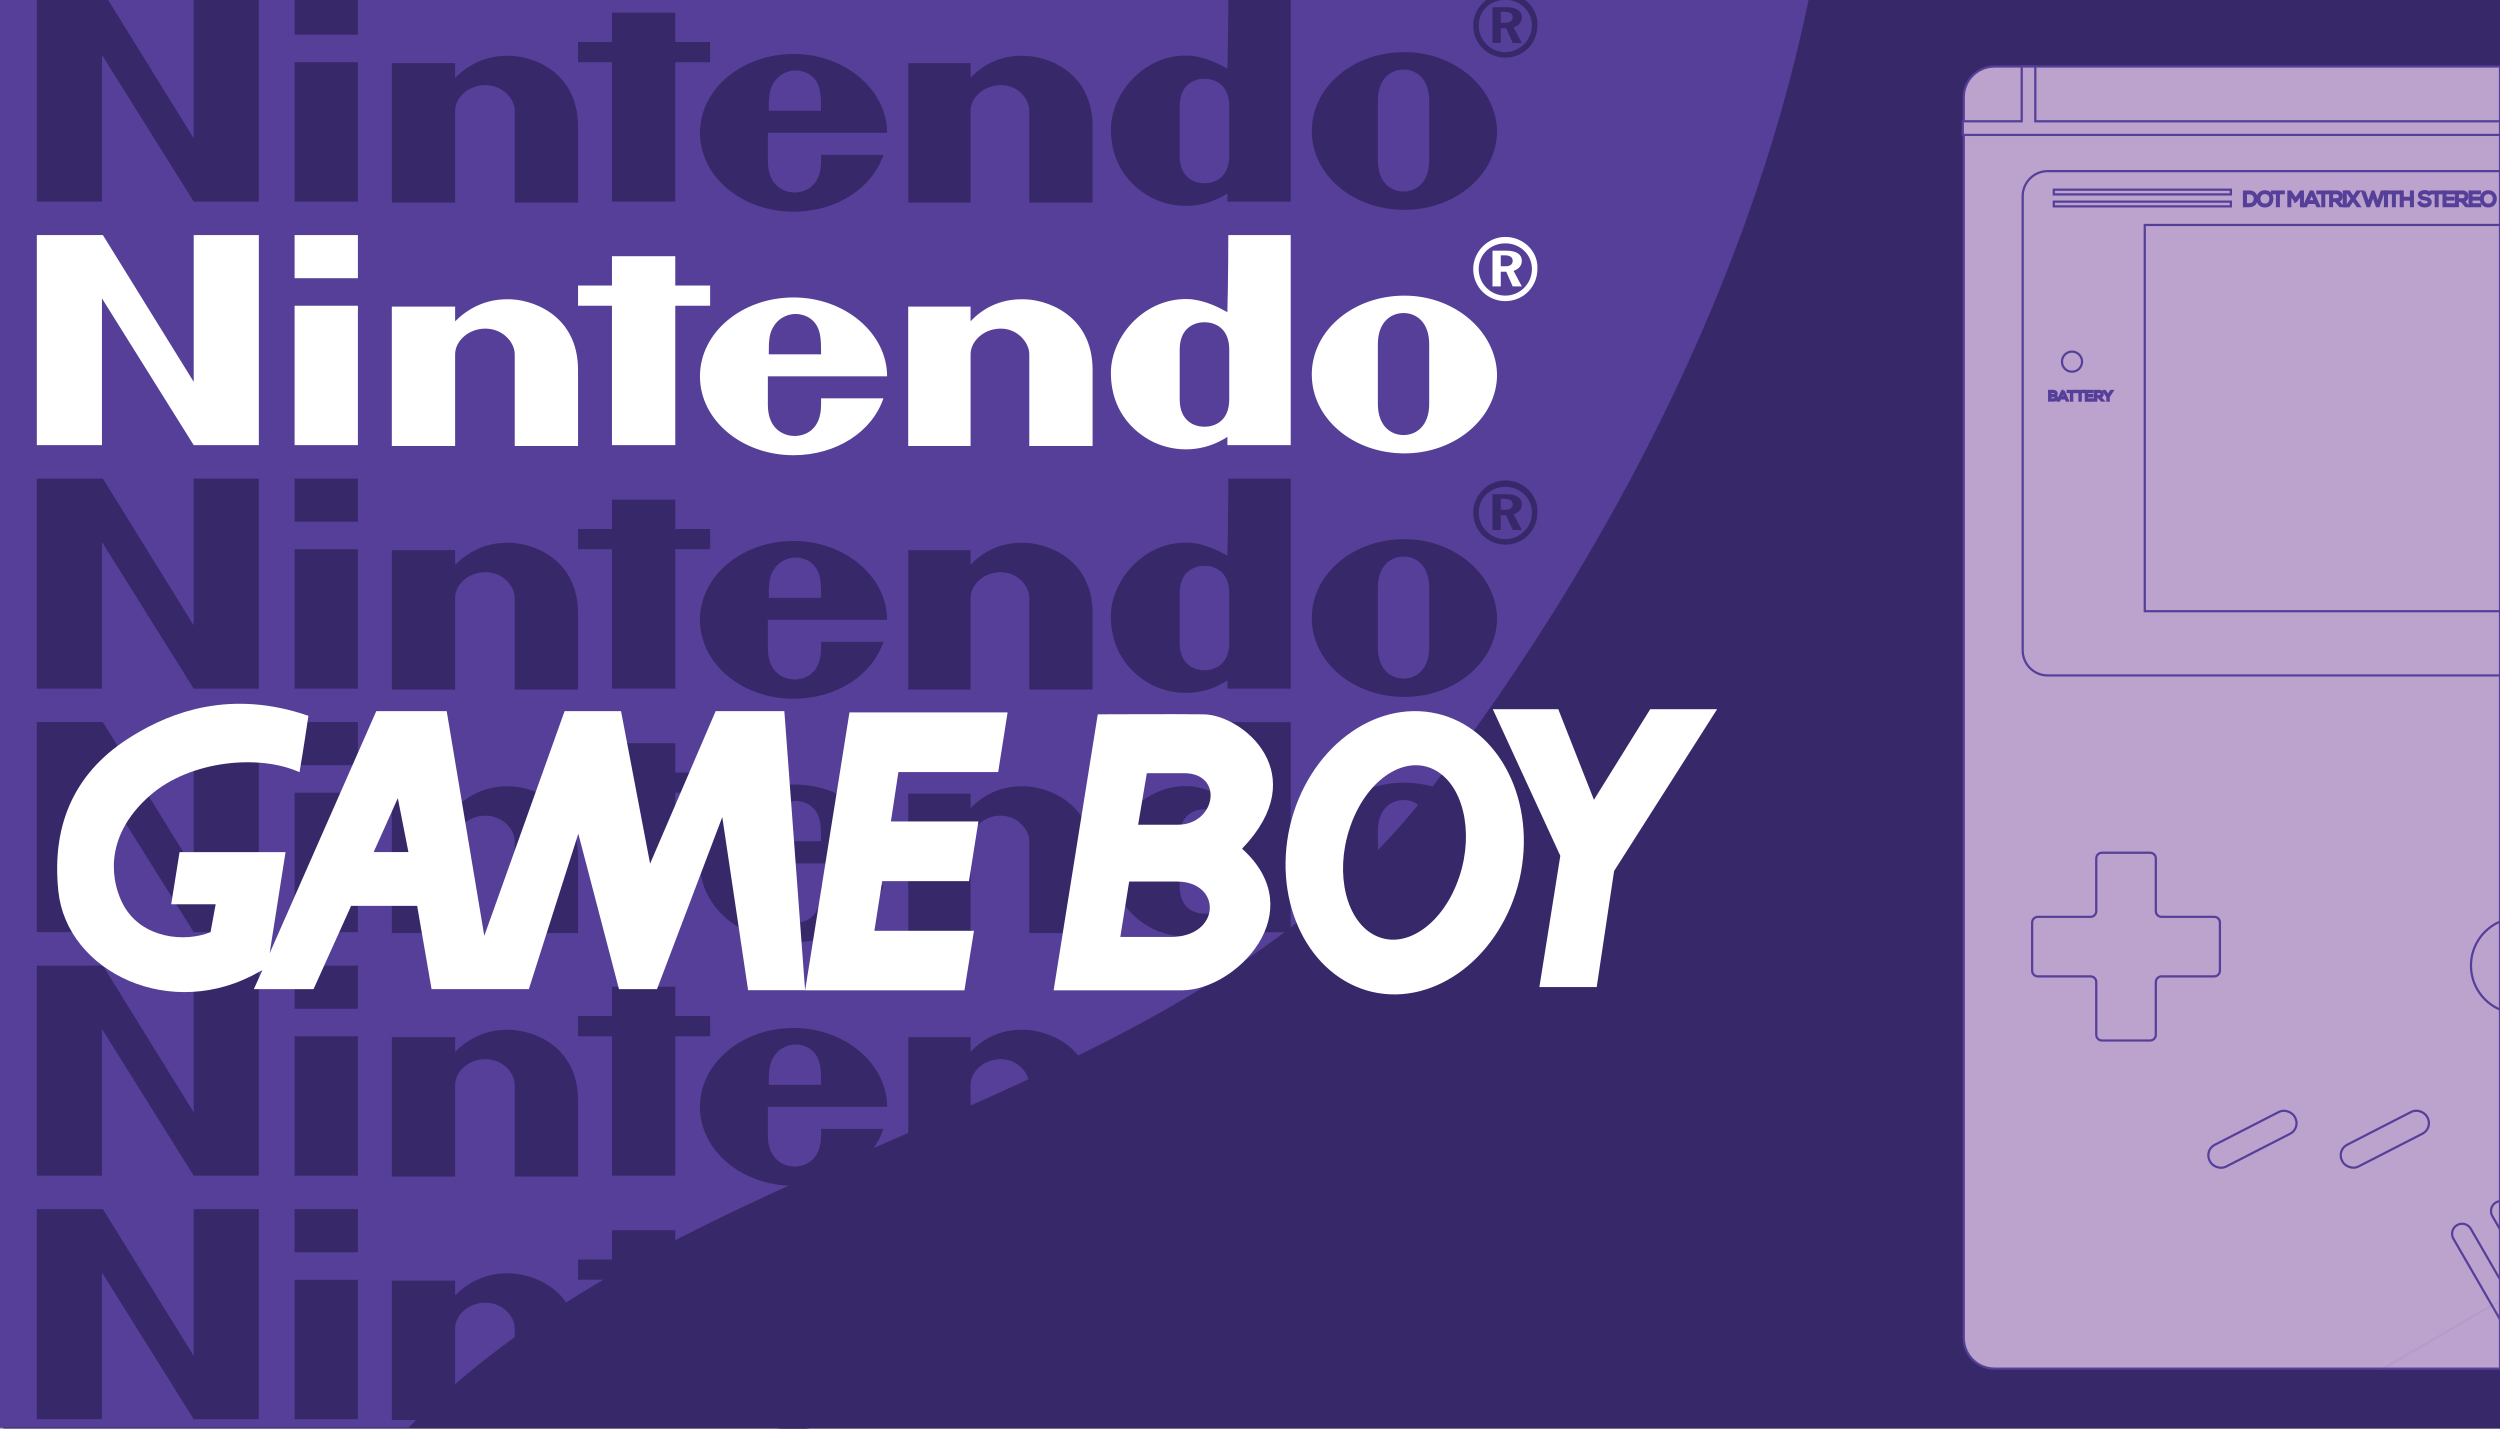 <?xml version="1.0" encoding="UTF-8"?>
<svg id="Layer_1" data-name="Layer 1" xmlns="http://www.w3.org/2000/svg" viewBox="0 0 560 320">
  <rect x="0" y="0" width="560" height="320" fill="#808080" stroke="none"/>
  <defs>
    <style>
      .cls-1 {
        fill: #372869;
      }

      .cls-2 {
        isolation: isolate;
        opacity: .06;
      }

      .cls-2, .cls-3 {
        fill: #bca3ce;
        stroke: #553f98;
        stroke-miterlimit: 10;
        stroke-width: .5px;
      }

      .cls-4 {
        fill: #fff;
      }

      .cls-5 {
        fill: #553f98;
      }
    </style>
  </defs>
  <rect class="cls-1" x=".76" y="-.02" width="559.24" height="320"/>
  <path class="cls-5" d="M405.14-.12c-3.45,16.81-8.27,33.52-14.2,49.97-.77,2.14-1.56,4.27-2.37,6.4-3.15,8.31-6.6,16.53-10.28,24.65-5.58,12.3-11.73,24.36-18.36,36.11-.66,1.19-1.34,2.38-2.03,3.56-.5.88-1,1.74-1.5,2.61h0c-10.64,18.29-22.38,35.76-34.79,52.08-48.21,64.41-136.13,76.41-201.3,120.77-3.92,2.65-7.76,5.44-11.5,8.36-1.03.8-2.04,1.61-3.05,2.44-1.96,1.61-3.9,3.27-5.82,5-2.85,2.53-5.66,5.19-8.43,7.96H-.37V-.12h405.51Z"/>
  <path class="cls-4" d="M8.26,52.66h14.79l20.34,32.87v-32.87h14.59v47.05h-14.59l-20.55-32.87v32.87h-14.59v-47.05ZM137.08,57.39h14.18v6.57h7.81v4.52h-7.81v31.23h-14.18v-31.23h-7.6v-4.52h7.6v-6.57ZM65.99,99.71v-31.23h14.18v31.23h-14.18ZM65.99,62.32v-9.66h14.18v9.66h-14.18ZM314.59,66.22c-11.51,0-20.75,7.81-20.75,17.67s9.25,17.67,20.75,17.67,20.75-8.01,20.75-17.67c-.21-9.66-9.45-17.67-20.75-17.67M320.14,83.89v6.57c0,4.93-2.88,6.99-5.75,6.99s-5.75-2.05-5.75-6.99v-13.35c0-4.93,2.88-6.99,5.75-6.99s5.75,2.05,5.75,6.99v6.78ZM275.35,83.89v-5.55c0-4.93-3.29-6.16-5.55-6.16s-5.55,1.23-5.55,6.16v11.09c0,4.93,3.29,6.16,5.55,6.16s5.55-1.23,5.55-6.16v-5.55ZM275.15,52.66h13.97v47.05h-14.18v-1.85c-5.34,3.49-11.51,3.49-16.44,1.23-1.23-.62-9.66-4.52-9.66-15.61,0-8.22,7.81-17.26,18.08-16.44,3.29.41,5.75,1.64,8.01,2.88.21-7.19.21-17.26.21-17.26h0ZM113.45,67.04c5.34-.21,16.03,3.29,16.03,15.82v17.05h-14.18v-20.55c0-2.67-2.67-5.75-6.57-5.75s-6.78,2.88-6.78,5.75v20.55h-14.18v-31.23h14.18v3.29c2.88-2.88,6.78-4.93,11.51-4.93M228.71,67.04c5.34-.21,16.03,3.29,16.03,15.82v17.05h-14.18v-20.55c0-2.67-2.67-5.75-6.37-5.75-3.9,0-6.78,2.88-6.78,5.75v20.55h-13.97v-31.23h13.97v3.29c2.67-2.88,6.57-4.93,11.3-4.93M183.92,88.82v1.85c0,5.75-3.7,6.99-5.96,6.99-2.05,0-5.96-1.23-5.96-6.99v-6.37h26.71c0-9.66-9.45-17.67-20.96-17.67s-20.96,7.81-20.96,17.67,9.45,17.67,20.96,17.67c9.66,0,17.67-5.34,20.13-12.74h-13.97M172.21,79.37c0-2.67,0-4.52,1.03-6.16,1.03-1.85,3.08-2.88,4.93-2.88s3.9.82,4.93,2.88c.82,1.64.82,3.49.82,6.16h-11.71ZM336.17,59.65h1.03c1.03,0,1.64-.41,1.64-1.23s-.62-1.23-1.85-1.23h-.82v2.47ZM343.15,60.26c0,3.29-2.67,5.96-5.96,5.96s-5.96-2.67-5.96-5.96,2.67-5.75,5.96-5.75,5.96,2.47,5.96,5.75ZM337.19,53.07c-3.9,0-7.19,3.29-7.19,7.19,0,4.11,3.29,7.19,7.19,7.19,4.11,0,7.19-3.29,7.19-7.19.21-3.9-3.08-7.19-7.19-7.19ZM337.4,56.15c2.26,0,3.49.82,3.49,2.26,0,1.03-.62,1.85-1.85,2.26l1.85,3.49h-2.05l-1.44-3.29h-1.23v3.29h-1.85v-8.01h3.08Z"/>
  <path class="cls-1" d="M275.14-.02c0,3.26-.05,10.1-.2,15.39-2.26-1.23-4.73-2.46-8.01-2.87-10.28-.83-18.08,8.22-18.08,16.43,0,11.1,8.42,15,9.65,15.62,4.93,2.26,11.1,2.26,16.44-1.23v1.84h14.18V-.02h-13.98ZM275.35,34.89c0,4.93-3.29,6.17-5.55,6.17s-5.54-1.24-5.54-6.17v-11.09c0-4.93,3.28-6.17,5.54-6.17s5.55,1.24,5.55,6.17v11.09ZM65.99-.02v7.79h14.18V-.02h-14.18ZM43.39-.02v31.01L24.21-.02h-15.95v45.18h14.58V12.29l20.55,32.87h14.59V-.02h-14.59ZM340.89,3.87c0-1.44-1.23-2.26-3.49-2.26h-3.08v8.01h1.85v-3.29h1.23l1.44,3.29h2.05l-1.85-3.49c1.24-.41,1.85-1.23,1.85-2.26ZM337.19,5.1h-1.02v-2.46h.82c1.23,0,1.85.41,1.85,1.23s-.62,1.23-1.65,1.23ZM341.61-.02h-4.01c3.1.19,5.55,2.59,5.55,5.74s-2.67,5.96-5.96,5.96-5.95-2.68-5.95-5.96,2.45-5.55,5.54-5.74h-3.86c-1.76,1.32-2.92,3.42-2.92,5.74,0,4.11,3.29,7.19,7.19,7.19,4.11,0,7.19-3.29,7.19-7.19.12-2.32-.99-4.42-2.77-5.74ZM340.89,3.87c0-1.44-1.23-2.26-3.49-2.26h-3.08v8.01h1.85v-3.29h1.23l1.44,3.29h2.05l-1.85-3.49c1.24-.41,1.85-1.23,1.85-2.26ZM337.19,5.1h-1.02v-2.46h.82c1.23,0,1.85.41,1.85,1.23s-.62,1.23-1.65,1.23ZM340.89,3.87c0-1.44-1.23-2.26-3.49-2.26h-3.08v8.01h1.85v-3.29h1.23l1.44,3.29h2.05l-1.85-3.49c1.24-.41,1.85-1.23,1.85-2.26ZM337.19,5.1h-1.02v-2.46h.82c1.23,0,1.85.41,1.85,1.23s-.62,1.23-1.65,1.23ZM183.92,36.12c0,5.76-3.7,6.99-5.96,6.99-2.05,0-5.95-1.23-5.95-6.99v-6.36h26.7c0-9.66-9.45-17.67-20.95-17.67s-20.96,7.8-20.96,17.67,9.45,17.66,20.96,17.66c9.65,0,17.67-5.34,20.13-12.73h-13.97v1.43ZM173.24,18.66c1.03-1.85,3.08-2.88,4.93-2.88s3.9.83,4.93,2.88c.82,1.64.82,3.49.82,6.16h-11.71c0-2.67,0-4.52,1.03-6.16ZM228.71,12.5c-4.72,0-8.63,2.05-11.3,4.93v-3.29h-13.97v31.23h13.97v-20.55c0-2.87,2.88-5.75,6.78-5.75s6.37,3.08,6.37,5.75v20.55h14.18v-17.05c0-12.54-10.69-16.03-16.03-15.82ZM113.45,12.5c-4.73,0-8.63,2.05-11.51,4.93v-3.29h-14.17v31.23h14.17v-20.55c0-2.87,2.88-5.75,6.78-5.75s6.58,3.08,6.58,5.75v20.55h14.18v-17.05c0-12.54-10.69-16.03-16.03-15.82ZM314.59,11.67c-11.5,0-20.75,7.81-20.75,17.67s9.25,17.67,20.75,17.67,20.75-8.01,20.75-17.67c-.2-9.65-9.45-17.67-20.75-17.67ZM320.14,35.92c0,4.93-2.88,6.98-5.75,6.98s-5.75-2.05-5.75-6.98v-13.36c0-4.93,2.87-6.98,5.75-6.98s5.75,2.05,5.75,6.98v13.36ZM65.99,13.93v31.23h14.18V13.93h-14.18ZM151.25,9.41V2.84h-14.17v6.57h-7.6v4.52h7.6v31.23h14.17V13.93h7.81v-4.52h-7.81Z"/>
  <path class="cls-1" d="M8.26,107.21h14.79l20.34,32.87v-32.87h14.59v47.05h-14.59l-20.55-32.87v32.87h-14.59v-47.05ZM137.08,111.93h14.18v6.57h7.81v4.52h-7.81v31.23h-14.18v-31.23h-7.6v-4.52h7.6v-6.57ZM65.99,154.26v-31.23h14.18v31.23h-14.18ZM65.99,116.86v-9.66h14.18v9.66h-14.18ZM314.59,120.77c-11.51,0-20.75,7.81-20.75,17.67s9.25,17.67,20.75,17.67,20.75-8.01,20.75-17.67c-.21-9.66-9.45-17.67-20.75-17.67M320.14,138.44v6.57c0,4.93-2.88,6.99-5.75,6.99s-5.75-2.05-5.75-6.99v-13.35c0-4.93,2.88-6.99,5.75-6.99s5.75,2.05,5.75,6.99v6.78ZM275.35,138.44v-5.55c0-4.93-3.29-6.16-5.55-6.16s-5.55,1.23-5.55,6.16v11.09c0,4.93,3.29,6.16,5.55,6.16s5.55-1.23,5.55-6.16v-5.55ZM275.15,107.21h13.97v47.05h-14.18v-1.85c-5.34,3.49-11.51,3.49-16.44,1.23-1.23-.62-9.66-4.52-9.66-15.61,0-8.22,7.81-17.26,18.08-16.44,3.29.41,5.75,1.64,8.01,2.88.21-7.19.21-17.26.21-17.26h0ZM113.45,121.59c5.34-.21,16.03,3.29,16.03,15.82v17.05h-14.18v-20.55c0-2.67-2.67-5.75-6.57-5.75s-6.78,2.88-6.78,5.75v20.55h-14.18v-31.23h14.18v3.29c2.88-2.88,6.78-4.93,11.51-4.93M228.71,121.59c5.34-.21,16.03,3.29,16.03,15.82v17.05h-14.18v-20.55c0-2.67-2.67-5.75-6.37-5.75-3.9,0-6.78,2.88-6.78,5.75v20.55h-13.97v-31.23h13.97v3.29c2.67-2.88,6.57-4.93,11.3-4.93M183.92,143.37v1.85c0,5.75-3.7,6.99-5.96,6.99-2.05,0-5.96-1.23-5.96-6.99v-6.37h26.71c0-9.66-9.45-17.67-20.96-17.67s-20.96,7.81-20.96,17.67,9.45,17.67,20.96,17.67c9.66,0,17.67-5.34,20.13-12.74h-13.97M172.21,133.92c0-2.67,0-4.52,1.03-6.16,1.03-1.85,3.08-2.88,4.93-2.88s3.9.82,4.93,2.88c.82,1.64.82,3.49.82,6.16h-11.71ZM336.17,114.19h1.03c1.03,0,1.64-.41,1.64-1.23s-.62-1.23-1.85-1.23h-.82v2.47ZM343.15,114.81c0,3.29-2.67,5.96-5.96,5.96s-5.96-2.67-5.96-5.96,2.67-5.75,5.96-5.75,5.96,2.47,5.96,5.75ZM337.19,107.62c-3.9,0-7.19,3.29-7.19,7.19,0,4.11,3.29,7.19,7.19,7.19,4.11,0,7.19-3.29,7.19-7.19.21-3.9-3.08-7.19-7.19-7.19ZM337.4,110.7c2.26,0,3.49.82,3.49,2.26,0,1.03-.62,1.85-1.85,2.26l1.85,3.49h-2.05l-1.44-3.29h-1.23v3.29h-1.85v-8.01h3.08Z"/>
  <path class="cls-1" d="M8.26,216.3h14.79l20.34,32.87v-32.87h14.59v47.05h-14.59l-20.55-32.87v32.87h-14.59v-47.05ZM137.08,221.03h14.18v6.57h7.81v4.52h-7.81v31.23h-14.18v-31.23h-7.6v-4.52h7.6v-6.57ZM65.99,263.35v-31.23h14.18v31.23h-14.18ZM65.99,225.96v-9.66h14.18v9.66h-14.18ZM314.59,229.86c-11.51,0-20.75,7.81-20.75,17.67s9.25,17.67,20.75,17.67,20.75-8.01,20.75-17.67c-.21-9.66-9.45-17.67-20.75-17.67M320.14,247.53v6.57c0,4.93-2.88,6.99-5.75,6.99s-5.75-2.05-5.75-6.99v-13.35c0-4.93,2.88-6.99,5.75-6.99s5.75,2.05,5.75,6.99v6.78ZM275.35,247.53v-5.55c0-4.93-3.29-6.16-5.55-6.16s-5.55,1.23-5.55,6.16v11.09c0,4.93,3.29,6.16,5.55,6.16s5.55-1.23,5.55-6.16v-5.55ZM275.15,216.3h13.97v47.05h-14.18v-1.85c-5.34,3.49-11.51,3.49-16.44,1.23-1.23-.62-9.66-4.52-9.66-15.61,0-8.22,7.81-17.26,18.08-16.44,3.29.41,5.75,1.64,8.01,2.88.21-7.19.21-17.26.21-17.26h0ZM113.45,230.68c5.34-.21,16.03,3.29,16.03,15.82v17.05h-14.18v-20.55c0-2.67-2.67-5.75-6.57-5.75s-6.78,2.88-6.78,5.75v20.55h-14.18v-31.23h14.18v3.29c2.88-2.88,6.78-4.93,11.51-4.93M228.71,230.68c5.34-.21,16.03,3.29,16.03,15.82v17.05h-14.18v-20.55c0-2.67-2.67-5.75-6.37-5.75-3.9,0-6.78,2.88-6.78,5.75v20.55h-13.97v-31.23h13.97v3.29c2.67-2.88,6.57-4.93,11.3-4.93M183.92,252.46v1.85c0,5.75-3.7,6.99-5.96,6.99-2.05,0-5.96-1.23-5.96-6.99v-6.37h26.71c0-9.66-9.45-17.67-20.96-17.67s-20.96,7.81-20.96,17.67,9.45,17.67,20.96,17.67c9.66,0,17.67-5.34,20.13-12.74h-13.97M172.21,243.01c0-2.67,0-4.52,1.03-6.16,1.03-1.85,3.08-2.88,4.93-2.88s3.9.82,4.93,2.88c.82,1.64.82,3.49.82,6.16h-11.71ZM336.17,223.29h1.03c1.03,0,1.64-.41,1.64-1.23s-.62-1.23-1.85-1.23h-.82v2.47ZM343.15,223.9c0,3.29-2.67,5.96-5.96,5.96s-5.96-2.67-5.96-5.96,2.67-5.75,5.96-5.75,5.96,2.47,5.96,5.75ZM337.19,216.71c-3.9,0-7.19,3.29-7.19,7.19,0,4.11,3.29,7.19,7.19,7.19,4.11,0,7.19-3.29,7.19-7.19.21-3.9-3.08-7.19-7.19-7.19ZM337.4,219.79c2.26,0,3.49.82,3.49,2.26,0,1.03-.62,1.85-1.85,2.26l1.85,3.49h-2.05l-1.44-3.29h-1.23v3.29h-1.85v-8.01h3.08Z"/>
  <path class="cls-1" d="M8.26,161.75h14.79l20.34,32.87v-32.87h14.59v47.05h-14.59l-20.55-32.87v32.87h-14.59v-47.05ZM137.08,166.48h14.18v6.57h7.81v4.52h-7.81v31.23h-14.18v-31.23h-7.6v-4.52h7.6v-6.57ZM65.99,208.8v-31.23h14.18v31.23h-14.18ZM65.99,171.41v-9.66h14.18v9.66h-14.18ZM314.59,175.32c-11.51,0-20.75,7.81-20.75,17.67s9.25,17.67,20.75,17.67,20.75-8.01,20.75-17.67c-.21-9.66-9.45-17.67-20.75-17.67M320.14,192.98v6.57c0,4.93-2.88,6.99-5.75,6.99s-5.75-2.05-5.75-6.99v-13.35c0-4.93,2.88-6.99,5.75-6.99s5.75,2.05,5.75,6.99v6.78ZM275.35,192.98v-5.55c0-4.93-3.29-6.16-5.55-6.16s-5.55,1.23-5.55,6.16v11.09c0,4.93,3.29,6.16,5.55,6.16s5.55-1.23,5.55-6.16v-5.55ZM275.15,161.76h13.97v47.05h-14.18v-1.85c-5.34,3.49-11.51,3.49-16.44,1.23-1.23-.62-9.66-4.52-9.66-15.61,0-8.22,7.81-17.26,18.08-16.44,3.29.41,5.75,1.64,8.01,2.88.21-7.19.21-17.26.21-17.26h0ZM113.45,176.14c5.34-.21,16.03,3.29,16.03,15.82v17.05h-14.18v-20.55c0-2.67-2.67-5.75-6.57-5.75s-6.78,2.88-6.78,5.75v20.55h-14.18v-31.23h14.18v3.29c2.88-2.88,6.78-4.93,11.51-4.93M228.71,176.14c5.34-.21,16.03,3.29,16.03,15.82v17.05h-14.18v-20.55c0-2.67-2.67-5.75-6.37-5.75-3.9,0-6.78,2.88-6.78,5.75v20.55h-13.97v-31.23h13.97v3.29c2.67-2.88,6.57-4.93,11.3-4.93M183.92,197.92v1.85c0,5.75-3.7,6.99-5.96,6.99-2.05,0-5.96-1.23-5.96-6.99v-6.37h26.71c0-9.66-9.45-17.67-20.96-17.67s-20.96,7.81-20.96,17.67,9.45,17.67,20.96,17.67c9.66,0,17.67-5.34,20.13-12.74h-13.97M172.21,188.46c0-2.67,0-4.52,1.03-6.16,1.03-1.85,3.08-2.88,4.93-2.88s3.9.82,4.93,2.88c.82,1.64.82,3.49.82,6.16h-11.71ZM336.17,168.74h1.03c1.03,0,1.64-.41,1.64-1.23s-.62-1.23-1.85-1.23h-.82v2.47ZM343.15,169.36c0,3.29-2.67,5.96-5.96,5.96s-5.96-2.67-5.96-5.96,2.67-5.75,5.96-5.75,5.96,2.47,5.96,5.75ZM337.19,162.17c-3.9,0-7.19,3.29-7.19,7.19,0,4.11,3.29,7.19,7.19,7.19,4.11,0,7.19-3.29,7.19-7.19.21-3.9-3.08-7.19-7.19-7.19ZM337.4,165.25c2.26,0,3.49.82,3.49,2.26,0,1.03-.62,1.85-1.85,2.26l1.85,3.49h-2.05l-1.44-3.29h-1.23v3.29h-1.85v-8.01h3.08Z"/>
  <path class="cls-1" d="M8.26,270.85h14.79l20.34,32.87v-32.87h14.59v47.05h-14.59l-20.55-32.87v32.87h-14.59v-47.05ZM137.08,275.57h14.18v6.57h7.81v4.52h-7.81v31.23h-14.18v-31.23h-7.6v-4.52h7.6v-6.57ZM65.99,317.9v-31.23h14.18v31.23h-14.18ZM65.99,280.51v-9.66h14.18v9.66h-14.18ZM314.59,284.41c-11.51,0-20.75,7.81-20.75,17.67s9.25,17.67,20.75,17.67,20.75-8.01,20.75-17.67c-.21-9.66-9.45-17.67-20.75-17.67M320.14,302.08v6.57c0,4.93-2.88,6.99-5.75,6.99s-5.75-2.05-5.75-6.99v-13.35c0-4.93,2.88-6.99,5.75-6.99s5.75,2.05,5.75,6.99v6.78ZM275.35,302.08v-5.55c0-4.93-3.29-6.16-5.55-6.16s-5.55,1.23-5.55,6.16v11.09c0,4.93,3.29,6.16,5.55,6.16s5.55-1.23,5.55-6.16v-5.55ZM275.15,270.85h13.97v47.05h-14.18v-1.85c-5.34,3.49-11.51,3.49-16.44,1.23-1.23-.62-9.66-4.52-9.66-15.61,0-8.22,7.81-17.26,18.08-16.44,3.29.41,5.75,1.64,8.01,2.88.21-7.19.21-17.26.21-17.26h0ZM113.45,285.23c5.34-.21,16.03,3.29,16.03,15.82v17.05h-14.18v-20.55c0-2.67-2.67-5.75-6.57-5.75s-6.78,2.88-6.78,5.75v20.55h-14.18v-31.23h14.18v3.29c2.88-2.88,6.78-4.93,11.51-4.93M228.71,285.23c5.34-.21,16.03,3.29,16.03,15.82v17.05h-14.18v-20.55c0-2.67-2.67-5.75-6.37-5.75-3.9,0-6.78,2.88-6.78,5.75v20.55h-13.97v-31.23h13.97v3.29c2.67-2.88,6.57-4.93,11.3-4.93M183.92,307.01v1.85c0,5.75-3.7,6.99-5.96,6.99-2.05,0-5.96-1.23-5.96-6.99v-6.37h26.71c0-9.66-9.45-17.67-20.96-17.67s-20.96,7.81-20.96,17.67,9.45,17.67,20.96,17.67c9.66,0,17.67-5.34,20.13-12.74h-13.97M172.21,297.56c0-2.67,0-4.52,1.03-6.16,1.03-1.85,3.08-2.88,4.93-2.88s3.9.82,4.93,2.88c.82,1.64.82,3.49.82,6.16h-11.71ZM336.17,277.83h1.03c1.03,0,1.64-.41,1.64-1.23s-.62-1.23-1.85-1.23h-.82v2.47ZM343.15,278.45c0,3.29-2.67,5.96-5.96,5.96s-5.96-2.67-5.96-5.96,2.67-5.75,5.96-5.75,5.96,2.47,5.96,5.75ZM337.19,271.26c-3.9,0-7.19,3.29-7.19,7.19,0,4.11,3.29,7.19,7.19,7.19,4.11,0,7.19-3.29,7.19-7.19.21-3.9-3.08-7.19-7.19-7.19ZM337.4,274.34c2.26,0,3.49.82,3.49,2.26,0,1.03-.62,1.85-1.85,2.26l1.85,3.49h-2.05l-1.44-3.29h-1.23v3.29h-1.85v-8.01h3.08Z"/>
  <path class="cls-4" d="M175.69,159.29h-15.38l-14.69,34.17-6.51-34.17h-12.64l-17.99,50.34-8.42-50.34h-15.77l-23.9,54.27,3.57-22.68h-23.74l-1.87,11.68h9.96l-1.15,6.24c-5.68,2.34-15.32,1.46-19.44-5.94-2.62-4.69-5.05-15.12,5.94-24.73,8.98-7.82,24.49-9.24,33.43-5.15,0,0,1.12-6.57,1.99-12.64-17.2-5.94-30.57-.99-39.51,4.56-12.24,7.49-18.12,19.01-16.51,34.66,1.82,18.12,25.29,29.57,45.19,18.02.23-.1.32-.2.52-.23l-1.91,4.22h13.37l8.42-18.66h14.79l3.23,18.66h21.79l11.08-34.82,9.11,34.82h8.52l14.62-38.55,5.78,38.78h12.77l-4.65-62.52ZM83.7,190.87l5.41-12.08,2.38,12.08h-7.79Z"/>
  <polygon class="cls-4" points="180.35 221.84 216.03 221.84 218.17 208.5 195.86 208.5 197.61 197.38 217.05 197.38 219.16 184.01 199.56 184.01 201.24 172.95 223.59 172.95 225.7 159.58 190.28 159.58 180.35 221.84"/>
  <polygon class="cls-4" points="357.04 179.16 349.05 158.86 334.39 158.86 349.51 191.7 344.82 221.11 357.66 221.11 361.56 195.1 384.63 158.86 369.65 158.86 357.04 179.16"/>
  <path class="cls-4" d="M278.22,190.11c16.17-16.79.13-29.9-8.49-30.1-6.54-.09-22.23,0-23.83,0l-9.89,61.82h28.81c11.88,0,29.21-17.46,13.41-31.72ZM262.24,209.88h-11.29l1.98-12.41h10.69c10.2,0,9.9,12.41-1.38,12.41ZM263.79,184.74h-8.85l1.95-11.55h8.32c9.04,0,7.19,11.55-1.42,11.55ZM321.89,159.85c-14.2-3.26-28.95,8.02-32.95,25.22-3.93,17.23,4.33,33.83,18.49,37.13,14.2,3.23,28.91-8.06,32.94-25.25,3.93-17.23-4.36-33.83-18.48-37.11ZM326.86,196.46c-3.43,10.29-11.75,16.3-18.51,13.23-6.74-3.01-9.48-13.86-6-24.23,3.46-10.4,11.75-16.27,18.49-13.26,6.76,3.04,9.5,13.89,6.03,24.26Z"/>
  <path class="cls-3" d="M560,14.9v291.67h-113.24c-3.8,0-6.88-3.08-6.88-6.88V21.78c0-3.8,3.08-6.88,6.88-6.88h113.24Z"/>
  <path class="cls-3" d="M458.68,38.33h101.32v112.97h-101.32c-3.09,0-5.6-2.52-5.6-5.61V43.94c0-3.09,2.51-5.61,5.6-5.61Z"/>
  <path class="cls-3" d="M560,206.44v19.71c-3.82-1.64-6.5-5.43-6.5-9.86s2.68-8.21,6.5-9.85Z"/>
  <rect class="cls-3" x="480.43" y="50.39" width="79.57" height="86.52"/>
  <circle class="cls-3" cx="464.13" cy="81.01" r="2.25"/>
  <path class="cls-3" d="M495.99,205.37h-11.82c-.7,0-1.27-.57-1.27-1.27v-11.82c0-.7-.57-1.27-1.27-1.27h-10.8c-.7,0-1.27.57-1.27,1.27v11.82c0,.7-.57,1.27-1.27,1.27h-11.82c-.7,0-1.27.57-1.27,1.27v10.8c0,.7.57,1.27,1.27,1.27h11.82c.7,0,1.27.57,1.27,1.27v11.82c0,.7.57,1.27,1.27,1.27h10.8c.7,0,1.27-.57,1.27-1.27v-11.82c0-.7.57-1.27,1.27-1.27h11.82c.7,0,1.27-.57,1.27-1.27v-10.8c0-.7-.57-1.27-1.27-1.27Z"/>
  <rect class="cls-3" x="493.83" y="252.45" width="21.44" height="5.49" rx="2.63" ry="2.63" transform="translate(-60.86 258.26) rotate(-27.14)"/>
  <rect class="cls-3" x="523.48" y="252.44" width="21.44" height="5.49" rx="2.63" ry="2.63" transform="translate(-57.59 271.78) rotate(-27.14)"/>
  <path class="cls-3" d="M559.11,269.33c.28-.16.59-.26.89-.28v6.32l-1.72-2.98c-.61-1.07-.25-2.44.82-3.06h.01Z"/>
  <path class="cls-3" d="M560,286.59v8.96l-1.82-3.16-8.61-14.91c-.62-1.07-.26-2.44.81-3.06h.01c1.07-.62,2.44-.25,3.06.82l6.55,11.35Z"/>
  <polygon class="cls-2" points="558.18 292.39 560 291.33 560 306.57 533.77 306.57 558.18 292.39"/>
  <rect class="cls-3" x="460.05" y="42.49" width="39.66" height="1.06"/>
  <rect class="cls-3" x="460.05" y="45.17" width="39.66" height="1.06"/>
  <polygon class="cls-3" points="455.91 27.17 560 27.17 560 30.22 439.66 30.22 439.66 27.17 452.86 27.17 452.86 14.89 455.91 14.89 455.91 27.17"/>
  <g>
    <path class="cls-3" d="M505.38,43.91c-.07-.18-.17-.35-.3-.51-.13-.15-.3-.27-.51-.36-.22-.09-.46-.13-.73-.13h-1.18v3.26h1.19c.27,0,.52-.05.73-.14.22-.1.39-.23.52-.38.13-.16.22-.34.29-.53.06-.2.1-.41.1-.62s-.04-.4-.11-.59ZM504.77,45.39c-.21.25-.52.37-.92.37h-.78v-2.46h.78c.39,0,.7.12.91.35.21.24.32.5.32.85s-.1.64-.31.89Z"/>
    <path class="cls-3" d="M508.57,43.36c-.29-.33-.7-.5-1.22-.5s-.9.16-1.21.48c-.3.32-.45.73-.45,1.21,0,.22.03.43.1.63.07.19.17.37.31.53.13.16.3.29.52.38.21.1.46.14.73.14s.51-.04.72-.14c.22-.09.39-.22.52-.38.13-.16.23-.34.3-.54s.11-.4.11-.62c0-.46-.14-.86-.43-1.19ZM508.27,45.47c-.21.26-.52.38-.92.38s-.71-.12-.93-.38c-.22-.25-.33-.54-.33-.92s.11-.69.33-.94c.22-.25.53-.38.93-.38.27,0,.5.07.69.2.2.13.33.28.43.48.08.2.12.41.12.64,0,.35-.11.66-.32.92Z"/>
    <path class="cls-3" d="M508.93,43.28v-.36h2.63v.36h-1.11v2.89h-.4v-2.89h-1.11Z"/>
    <path class="cls-3" d="M514.27,45.15h-.08l-1.18-1.66v2.68h-.4v-3.26h.48l1.14,1.67,1.13-1.67h.48v3.26h-.4v-2.67l-1.18,1.65Z"/>
    <path class="cls-3" d="M518.03,42.91h-.46l-1.46,3.26h.44l.32-.72h1.86l.32.72h.44l-1.46-3.26ZM517.03,45.08l.77-1.76.77,1.76h-1.54Z"/>
    <path class="cls-3" d="M519.09,43.28v-.36h2.63v.36h-1.11v2.89h-.4v-2.89h-1.11Z"/>
    <path class="cls-3" d="M523.61,44.97c.32-.03.55-.13.71-.32.15-.2.23-.42.23-.69,0-.29-.1-.53-.29-.74-.2-.2-.47-.3-.82-.3h-1.47v3.25h.4v-1.17h.79l1.01,1.17h.52l-1.08-1.2ZM522.37,44.64v-1.36h1.07c.22,0,.4.07.52.21.13.14.18.3.18.48,0,.19-.06.35-.18.48-.12.12-.3.19-.54.19h-1.05Z"/>
    <path class="cls-3" d="M525.02,42.91h.41v3.26h-.41v-3.26Z"/>
    <path class="cls-3" d="M528.45,42.92v.02l-1.1,1.58,1.17,1.65h0s-.47,0-.47,0l-.96-1.37-.96,1.37h-.47s1.17-1.66,1.17-1.66l-1.1-1.58v-.02h.47l.89,1.32.9-1.32h.47Z"/>
    <path class="cls-3" d="M529.63,42.91l.9,2.69.9-2.69h.26l.91,2.69.89-2.69h.46l-1.14,3.26h-.41l-.85-2.44-.84,2.44h-.41l-1.13-3.26h.46Z"/>
    <path class="cls-3" d="M534.25,42.91h.41v3.26h-.41v-3.26Z"/>
    <path class="cls-3" d="M534.91,43.28v-.36h2.63v.36h-1.11v2.89h-.4v-2.89h-1.11,0Z"/>
    <path class="cls-3" d="M540.06,44.7h-1.86v1.47h-.41v-3.26h.41v1.41h1.86v-1.41h.41v3.26h-.41v-1.47Z"/>
    <path class="cls-3" d="M543.68,43.32c-.17-.07-.35-.11-.54-.11-.23,0-.43.05-.6.14-.17.09-.25.23-.25.42,0,.08.02.16.06.22.04.06.11.11.2.15s.18.07.27.09c.09.02.21.05.35.07.16.02.29.05.39.07.1.02.21.06.34.1s.23.1.3.16c.07.06.13.15.18.25s.08.23.08.38c0,.17-.04.33-.12.46s-.18.23-.32.3-.27.13-.42.16-.31.05-.47.05c-.31,0-.59-.06-.83-.18s-.43-.31-.55-.57l.34-.2c.1.18.25.32.44.42.2.1.4.15.61.15.11,0,.21,0,.31-.03s.2-.05.29-.09c.09-.04.17-.11.23-.19s.09-.18.09-.3c0-.1-.02-.18-.07-.25s-.12-.13-.22-.17-.19-.08-.29-.1c-.1-.02-.22-.05-.36-.07-.15-.02-.27-.05-.38-.07-.1-.02-.21-.06-.33-.1-.12-.05-.21-.1-.28-.16s-.13-.14-.18-.24c-.05-.1-.07-.21-.07-.34,0-.16.03-.3.11-.43s.18-.22.3-.29c.13-.07.26-.12.4-.15s.29-.05.44-.05c.28,0,.52.04.73.13.2.08.38.24.51.47l-.31.19c-.09-.14-.21-.24-.38-.31h.01Z"/>
    <path class="cls-3" d="M544.49,43.28v-.36h2.63v.36h-1.11v2.89h-.4v-2.89h-1.11,0Z"/>
    <path class="cls-3" d="M547.37,42.91h2.29v.37h-1.89v1.02h1.81v.38h-1.81v1.1h1.96v.39h-2.36v-3.26h0Z"/>
    <path class="cls-3" d="M551.79,44.97c.31-.03.55-.13.7-.32.16-.2.23-.42.23-.69,0-.29-.09-.53-.29-.74-.19-.2-.46-.3-.81-.3h-1.48v3.25h.41v-1.17h.79l1.01,1.17h.51l-1.07-1.2ZM550.55,44.64v-1.36h1.07c.22,0,.39.07.51.21.13.14.19.3.19.48,0,.19-.06.35-.19.48-.12.12-.3.19-.53.19h-1.05Z"/>
    <path class="cls-3" d="M553.2,42.91h2.29v.37h-1.89v1.02h1.81v.38h-1.81v1.1h1.96v.39h-2.36v-3.26h0Z"/>
    <path class="cls-3" d="M558.61,43.36c-.29-.33-.7-.5-1.22-.5s-.9.16-1.21.48c-.3.32-.45.73-.45,1.21,0,.22.03.43.1.63.07.19.17.37.31.53.13.16.3.29.52.38.21.1.46.14.73.14s.51-.04.72-.14c.22-.09.39-.22.52-.38.13-.16.23-.34.3-.54s.11-.4.11-.62c0-.46-.14-.86-.43-1.19ZM558.31,45.47c-.21.26-.52.38-.92.38s-.71-.12-.93-.38c-.22-.25-.33-.54-.33-.92s.11-.69.33-.94c.23-.25.53-.38.93-.38.27,0,.5.07.7.2.19.13.32.28.42.48.08.2.12.41.12.64,0,.35-.11.66-.32.92Z"/>
  </g>
  <g>
    <path class="cls-3" d="M460.65,88.82c-.07-.1-.17-.17-.29-.2.1-.04.18-.1.24-.18.05-.08.08-.17.08-.27,0-.19-.07-.34-.21-.45-.14-.1-.31-.15-.52-.15h-.94v2.16h.94c.11,0,.21-.01.3-.03.09-.02.18-.05.25-.1.08-.04.14-.1.18-.18s.07-.18.07-.29-.04-.21-.1-.31ZM459.28,87.81h.67c.14,0,.25.03.34.09.08.07.12.15.12.27,0,.11-.04.2-.12.25-.08.05-.19.08-.32.08h-.69v-.69ZM460.43,89.3s-.07.08-.13.11c-.06.02-.11.04-.17.05-.05.01-.11.02-.18.02h-.67v-.74h.69c.13,0,.25.03.35.1.11.07.16.16.16.29,0,.07-.02.12-.05.17Z"/>
    <path class="cls-3" d="M462.24,87.57h-.3l-.97,2.16h.29l.21-.48h1.24l.21.48h.29l-.97-2.16ZM461.58,89.01l.51-1.17.51,1.17h-1.02Z"/>
    <path class="cls-3" d="M463.17,87.81v-.24h1.74v.24h-.74v1.92h-.27v-1.92h-.74,0Z"/>
    <path class="cls-3" d="M465.08,87.81v-.24h1.74v.24h-.74v1.92h-.27v-1.92h-.74,0Z"/>
    <path class="cls-3" d="M467.22,87.57h1.52v.25h-1.25v.68h1.2v.25h-1.2v.73h1.31v.26h-1.57v-2.16h0Z"/>
    <path class="cls-3" d="M470.38,88.93c.21-.02.37-.09.47-.22.11-.12.15-.27.15-.45,0-.19-.06-.35-.19-.49-.13-.14-.31-.2-.54-.2h-.98v2.16h.27v-.78h.52l.68.78h.34l-.72-.8ZM469.56,88.71v-.9h.71c.15,0,.26.05.34.14.09.09.13.2.13.32,0,.13-.04.23-.13.32-.08.08-.19.12-.35.12h-.7Z"/>
    <path class="cls-3" d="M471.22,87.58h0s.33,0,.33,0l.65,1.02.66-1.02h.33s-.85,1.28-.85,1.28v.88h-.28v-.88l-.84-1.27h0Z"/>
  </g>
</svg>